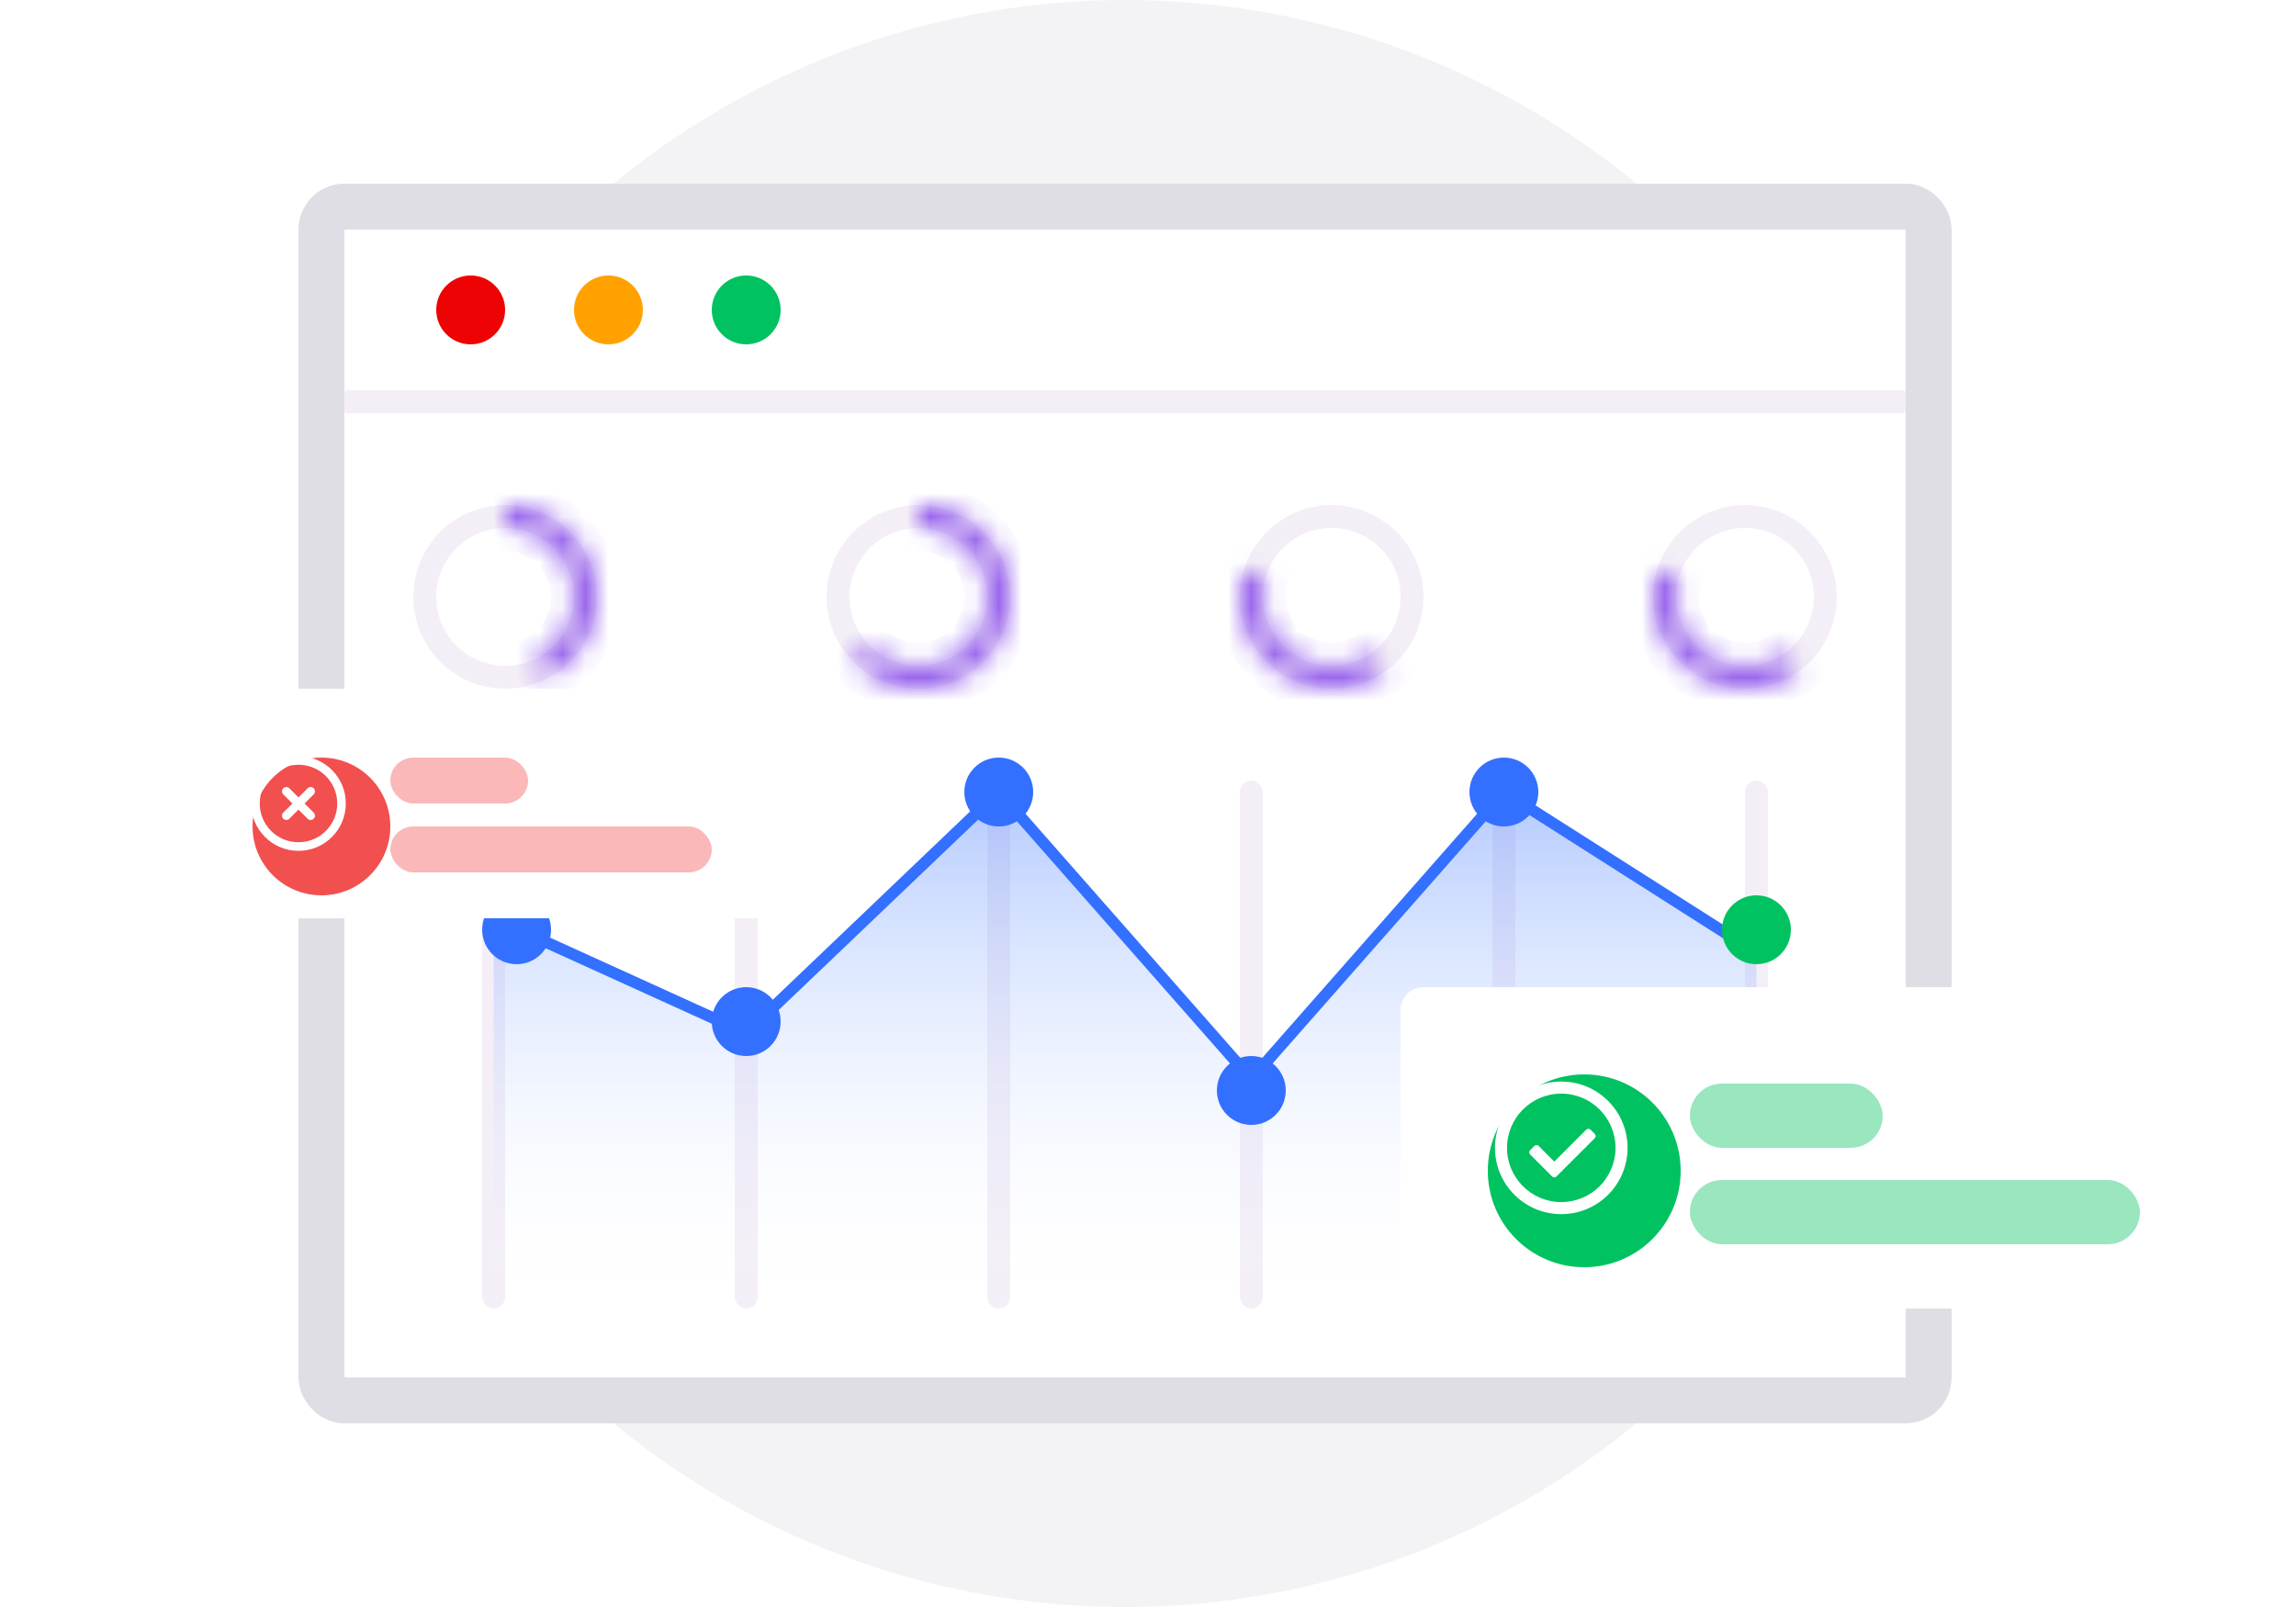 <svg width="100" height="70" viewBox="0 0 100 70" fill="none" xmlns="http://www.w3.org/2000/svg">
<circle cx="49" cy="35" r="35" fill="#E9E8EC" fill-opacity="0.5"/>
<rect x="14" y="9" width="70" height="52" rx="1" fill="white" stroke="#DFDEE4" stroke-width="2"/>
<rect x="15" y="17" width="68" height="1" rx="0.1" fill="#F4EFF7"/>
<circle cx="20.5" cy="13.5" r="1.5" fill="#ED0303"/>
<circle cx="26.5" cy="13.5" r="1.5" fill="#FFA200"/>
<circle cx="32.5" cy="13.5" r="1.5" fill="#00C261"/>
<circle cx="22" cy="26" r="3.5" stroke="#F4EFF7"/>
<mask id="path-8-inside-1_4722_201730" fill="white">
<path d="M22 22C22.907 22 23.788 22.309 24.497 22.875C25.206 23.441 25.701 24.232 25.901 25.117C26.102 26.002 25.995 26.929 25.599 27.746C25.203 28.562 24.541 29.22 23.722 29.61L23.292 28.708C23.906 28.415 24.403 27.922 24.7 27.309C24.997 26.697 25.077 26.002 24.927 25.338C24.776 24.674 24.405 24.081 23.873 23.656C23.341 23.231 22.681 22.999 22 22.999L22 22Z"/>
</mask>
<path d="M22 22C22.907 22 23.788 22.309 24.497 22.875C25.206 23.441 25.701 24.232 25.901 25.117C26.102 26.002 25.995 26.929 25.599 27.746C25.203 28.562 24.541 29.22 23.722 29.61L23.292 28.708C23.906 28.415 24.403 27.922 24.7 27.309C24.997 26.697 25.077 26.002 24.927 25.338C24.776 24.674 24.405 24.081 23.873 23.656C23.341 23.231 22.681 22.999 22 22.999L22 22Z" stroke="#945DED" stroke-width="2" mask="url(#path-8-inside-1_4722_201730)"/>
<circle cx="40" cy="26" r="3.5" stroke="#F4EFF7"/>
<mask id="path-10-inside-2_4722_201730" fill="white">
<path d="M40 22C40.658 22 41.306 22.162 41.886 22.472C42.466 22.782 42.96 23.231 43.326 23.778C43.691 24.325 43.916 24.953 43.981 25.608C44.045 26.263 43.947 26.923 43.696 27.531C43.444 28.139 43.046 28.675 42.538 29.092C42.029 29.509 41.425 29.795 40.78 29.923C40.135 30.052 39.468 30.019 38.839 29.828C38.209 29.637 37.637 29.294 37.172 28.828L37.878 28.122C38.227 28.471 38.657 28.728 39.129 28.872C39.601 29.015 40.101 29.039 40.585 28.943C41.069 28.847 41.522 28.633 41.904 28.32C42.285 28.006 42.583 27.604 42.772 27.148C42.961 26.692 43.035 26.197 42.986 25.706C42.938 25.215 42.769 24.743 42.495 24.333C42.221 23.923 41.85 23.586 41.414 23.354C40.979 23.121 40.493 22.999 40 22.999L40 22Z"/>
</mask>
<path d="M40 22C40.658 22 41.306 22.162 41.886 22.472C42.466 22.782 42.96 23.231 43.326 23.778C43.691 24.325 43.916 24.953 43.981 25.608C44.045 26.263 43.947 26.923 43.696 27.531C43.444 28.139 43.046 28.675 42.538 29.092C42.029 29.509 41.425 29.795 40.78 29.923C40.135 30.052 39.468 30.019 38.839 29.828C38.209 29.637 37.637 29.294 37.172 28.828L37.878 28.122C38.227 28.471 38.657 28.728 39.129 28.872C39.601 29.015 40.101 29.039 40.585 28.943C41.069 28.847 41.522 28.633 41.904 28.32C42.285 28.006 42.583 27.604 42.772 27.148C42.961 26.692 43.035 26.197 42.986 25.706C42.938 25.215 42.769 24.743 42.495 24.333C42.221 23.923 41.85 23.586 41.414 23.354C40.979 23.121 40.493 22.999 40 22.999L40 22Z" stroke="#945DED" stroke-width="2" mask="url(#path-10-inside-2_4722_201730)"/>
<circle cx="58" cy="26" r="3.5" stroke="#F4EFF7"/>
<mask id="path-12-inside-3_4722_201730" fill="white">
<path d="M60.363 29.227C59.687 29.722 58.873 29.993 58.035 30C57.197 30.007 56.378 29.751 55.693 29.268C55.009 28.785 54.493 28.099 54.22 27.307C53.946 26.515 53.928 25.657 54.168 24.854L55.125 25.141C54.945 25.743 54.959 26.386 55.164 26.98C55.369 27.575 55.756 28.089 56.27 28.451C56.783 28.814 57.398 29.006 58.026 29.001C58.655 28.995 59.266 28.792 59.773 28.421L60.363 29.227Z"/>
</mask>
<path d="M60.363 29.227C59.687 29.722 58.873 29.993 58.035 30C57.197 30.007 56.378 29.751 55.693 29.268C55.009 28.785 54.493 28.099 54.22 27.307C53.946 26.515 53.928 25.657 54.168 24.854L55.125 25.141C54.945 25.743 54.959 26.386 55.164 26.98C55.369 27.575 55.756 28.089 56.27 28.451C56.783 28.814 57.398 29.006 58.026 29.001C58.655 28.995 59.266 28.792 59.773 28.421L60.363 29.227Z" stroke="#945DED" stroke-width="2" mask="url(#path-12-inside-3_4722_201730)"/>
<circle cx="76" cy="26" r="3.5" stroke="#F4EFF7"/>
<mask id="path-14-inside-4_4722_201730" fill="white">
<path d="M78.363 29.227C77.687 29.722 76.873 29.993 76.035 30C75.197 30.007 74.378 29.751 73.693 29.268C73.009 28.785 72.493 28.099 72.22 27.307C71.946 26.515 71.928 25.657 72.168 24.854L73.125 25.141C72.945 25.743 72.959 26.386 73.164 26.98C73.369 27.575 73.756 28.089 74.27 28.451C74.783 28.814 75.398 29.006 76.026 29.001C76.655 28.995 77.266 28.792 77.773 28.421L78.363 29.227Z"/>
</mask>
<path d="M78.363 29.227C77.687 29.722 76.873 29.993 76.035 30C75.197 30.007 74.378 29.751 73.693 29.268C73.009 28.785 72.493 28.099 72.22 27.307C71.946 26.515 71.928 25.657 72.168 24.854L73.125 25.141C72.945 25.743 72.959 26.386 73.164 26.98C73.369 27.575 73.756 28.089 74.27 28.451C74.783 28.814 75.398 29.006 76.026 29.001C76.655 28.995 77.266 28.792 77.773 28.421L78.363 29.227Z" stroke="#945DED" stroke-width="2" mask="url(#path-14-inside-4_4722_201730)"/>
<rect x="21" y="34" width="1" height="23" rx="0.5" fill="#F4EFF7"/>
<rect x="32" y="34" width="1" height="23" rx="0.5" fill="#F4EFF7"/>
<rect x="43" y="34" width="1" height="23" rx="0.5" fill="#F4EFF7"/>
<rect x="54" y="34" width="1" height="23" rx="0.5" fill="#F4EFF7"/>
<rect x="65" y="34" width="1" height="23" rx="0.5" fill="#F4EFF7"/>
<rect x="76" y="34" width="1" height="23" rx="0.5" fill="#F4EFF7"/>
<path d="M32.5 45L21.5 40V57H76.5V41.5L65.5 34.5L54.5 47L43.5 34.5L32.5 45Z" fill="url(#paint0_linear_4722_201730)"/>
<path d="M21.5 40L32.5 45L43.5 34.5L54.5 47L65.5 34.5L76.5 41.5" stroke="#3370FF" stroke-width="0.5"/>
<circle cx="22.5" cy="40.5" r="1.5" fill="#3370FF"/>
<circle cx="32.5" cy="44.5" r="1.5" fill="#3370FF"/>
<circle cx="43.5" cy="34.5" r="1.5" fill="#3370FF"/>
<circle cx="54.5" cy="47.5" r="1.5" fill="#3370FF"/>
<circle cx="65.5" cy="34.5" r="1.5" fill="#3370FF"/>
<circle cx="76.5" cy="40.5" r="1.5" fill="#00C261"/>
<g filter="url(#filter0_d_4722_201730)">
<rect x="59" y="39" width="35" height="14" rx="1" fill="white"/>
<g filter="url(#filter1_d_4722_201730)">
<circle cx="66" cy="46" r="4.2" fill="#00C261"/>
</g>
<path d="M66 48.362C67.305 48.362 68.362 47.305 68.362 46C68.362 44.695 67.305 43.638 66 43.638C64.695 43.638 63.637 44.695 63.637 46C63.637 47.305 64.695 48.362 66 48.362ZM66 48.888C64.405 48.888 63.112 47.595 63.112 46C63.112 44.405 64.405 43.112 66 43.112C67.594 43.112 68.887 44.405 68.887 46C68.887 47.595 67.594 48.888 66 48.888ZM65.695 46.599L67.087 45.206C67.139 45.155 67.222 45.155 67.273 45.206L67.459 45.392C67.51 45.443 67.51 45.526 67.459 45.578L65.788 47.248C65.737 47.299 65.654 47.299 65.603 47.248L64.642 46.287C64.59 46.236 64.59 46.153 64.642 46.102L64.827 45.916C64.879 45.865 64.962 45.865 65.013 45.916L65.695 46.599Z" fill="white"/>
<rect opacity="0.4" x="71.6" y="43.2" width="8.4" height="2.8" rx="1.4" fill="#00C261"/>
<rect opacity="0.4" x="71.6" y="47.4" width="19.6" height="2.8" rx="1.4" fill="#00C261"/>
</g>
<g filter="url(#filter2_d_4722_201730)">
<rect x="6" y="26" width="29" height="10" rx="1" fill="white"/>
<g filter="url(#filter3_d_4722_201730)">
<circle cx="11" cy="31" r="3" fill="#F24F4F"/>
</g>
<path d="M11 32.688C11.932 32.688 12.688 31.932 12.688 31C12.688 30.068 11.932 29.312 11 29.312C10.068 29.312 9.312 30.068 9.312 31C9.312 31.932 10.068 32.688 11 32.688ZM11 33.062C9.861 33.062 8.938 32.139 8.938 31C8.938 29.861 9.861 28.938 11 28.938C12.139 28.938 13.062 29.861 13.062 31C13.062 32.139 12.139 33.062 11 33.062ZM11 30.735L11.398 30.337C11.471 30.264 11.59 30.264 11.663 30.337V30.337C11.736 30.41 11.736 30.529 11.663 30.602L11.265 31L11.663 31.398C11.736 31.471 11.736 31.59 11.663 31.663V31.663C11.59 31.736 11.471 31.736 11.398 31.663L11 31.265L10.602 31.663C10.529 31.736 10.41 31.736 10.337 31.663V31.663C10.264 31.59 10.264 31.471 10.337 31.398L10.735 31L10.337 30.602C10.264 30.529 10.264 30.41 10.337 30.337V30.337C10.41 30.264 10.529 30.264 10.602 30.337L11 30.735Z" fill="white"/>
<rect opacity="0.4" x="15" y="29" width="6" height="2" rx="1" fill="#F24F4F"/>
<rect opacity="0.4" x="15" y="32" width="14" height="2" rx="1" fill="#F24F4F"/>
</g>
<defs>
<filter id="filter0_d_4722_201730" x="57" y="39" width="43" height="22" filterUnits="userSpaceOnUse" color-interpolation-filters="sRGB">
<feFlood flood-opacity="0" result="BackgroundImageFix"/>
<feColorMatrix in="SourceAlpha" type="matrix" values="0 0 0 0 0 0 0 0 0 0 0 0 0 0 0 0 0 0 127 0" result="hardAlpha"/>
<feOffset dx="2" dy="4"/>
<feGaussianBlur stdDeviation="2"/>
<feComposite in2="hardAlpha" operator="out"/>
<feColorMatrix type="matrix" values="0 0 0 0 0.119 0 0 0 0 0 0 0 0 0 0.311 0 0 0 0.1 0"/>
<feBlend mode="normal" in2="BackgroundImageFix" result="effect1_dropShadow_4722_201730"/>
<feBlend mode="normal" in="SourceGraphic" in2="effect1_dropShadow_4722_201730" result="shape"/>
</filter>
<filter id="filter1_d_4722_201730" x="61.8" y="41.8" width="10.4" height="10.4" filterUnits="userSpaceOnUse" color-interpolation-filters="sRGB">
<feFlood flood-opacity="0" result="BackgroundImageFix"/>
<feColorMatrix in="SourceAlpha" type="matrix" values="0 0 0 0 0 0 0 0 0 0 0 0 0 0 0 0 0 0 127 0" result="hardAlpha"/>
<feOffset dx="1" dy="1"/>
<feGaussianBlur stdDeviation="0.5"/>
<feComposite in2="hardAlpha" operator="out"/>
<feColorMatrix type="matrix" values="0 0 0 0 0 0 0 0 0 0.443 0 0 0 0 0.222 0 0 0 0.14 0"/>
<feBlend mode="normal" in2="BackgroundImageFix" result="effect1_dropShadow_4722_201730"/>
<feBlend mode="normal" in="SourceGraphic" in2="effect1_dropShadow_4722_201730" result="shape"/>
</filter>
<filter id="filter2_d_4722_201730" x="4" y="26" width="37" height="18" filterUnits="userSpaceOnUse" color-interpolation-filters="sRGB">
<feFlood flood-opacity="0" result="BackgroundImageFix"/>
<feColorMatrix in="SourceAlpha" type="matrix" values="0 0 0 0 0 0 0 0 0 0 0 0 0 0 0 0 0 0 127 0" result="hardAlpha"/>
<feOffset dx="2" dy="4"/>
<feGaussianBlur stdDeviation="2"/>
<feComposite in2="hardAlpha" operator="out"/>
<feColorMatrix type="matrix" values="0 0 0 0 0.119 0 0 0 0 0 0 0 0 0 0.311 0 0 0 0.1 0"/>
<feBlend mode="normal" in2="BackgroundImageFix" result="effect1_dropShadow_4722_201730"/>
<feBlend mode="normal" in="SourceGraphic" in2="effect1_dropShadow_4722_201730" result="shape"/>
</filter>
<filter id="filter3_d_4722_201730" x="8" y="28" width="8" height="8" filterUnits="userSpaceOnUse" color-interpolation-filters="sRGB">
<feFlood flood-opacity="0" result="BackgroundImageFix"/>
<feColorMatrix in="SourceAlpha" type="matrix" values="0 0 0 0 0 0 0 0 0 0 0 0 0 0 0 0 0 0 127 0" result="hardAlpha"/>
<feOffset dx="1" dy="1"/>
<feGaussianBlur stdDeviation="0.5"/>
<feComposite in2="hardAlpha" operator="out"/>
<feColorMatrix type="matrix" values="0 0 0 0 0.392 0 0 0 0 0.007 0 0 0 0 0.007 0 0 0 0.11 0"/>
<feBlend mode="normal" in2="BackgroundImageFix" result="effect1_dropShadow_4722_201730"/>
<feBlend mode="normal" in="SourceGraphic" in2="effect1_dropShadow_4722_201730" result="shape"/>
</filter>
<linearGradient id="paint0_linear_4722_201730" x1="49" y1="34.5" x2="49" y2="57" gradientUnits="userSpaceOnUse">
<stop stop-color="#3370FF" stop-opacity="0.37"/>
<stop offset="1" stop-color="white" stop-opacity="0"/>
</linearGradient>
</defs>
</svg>
